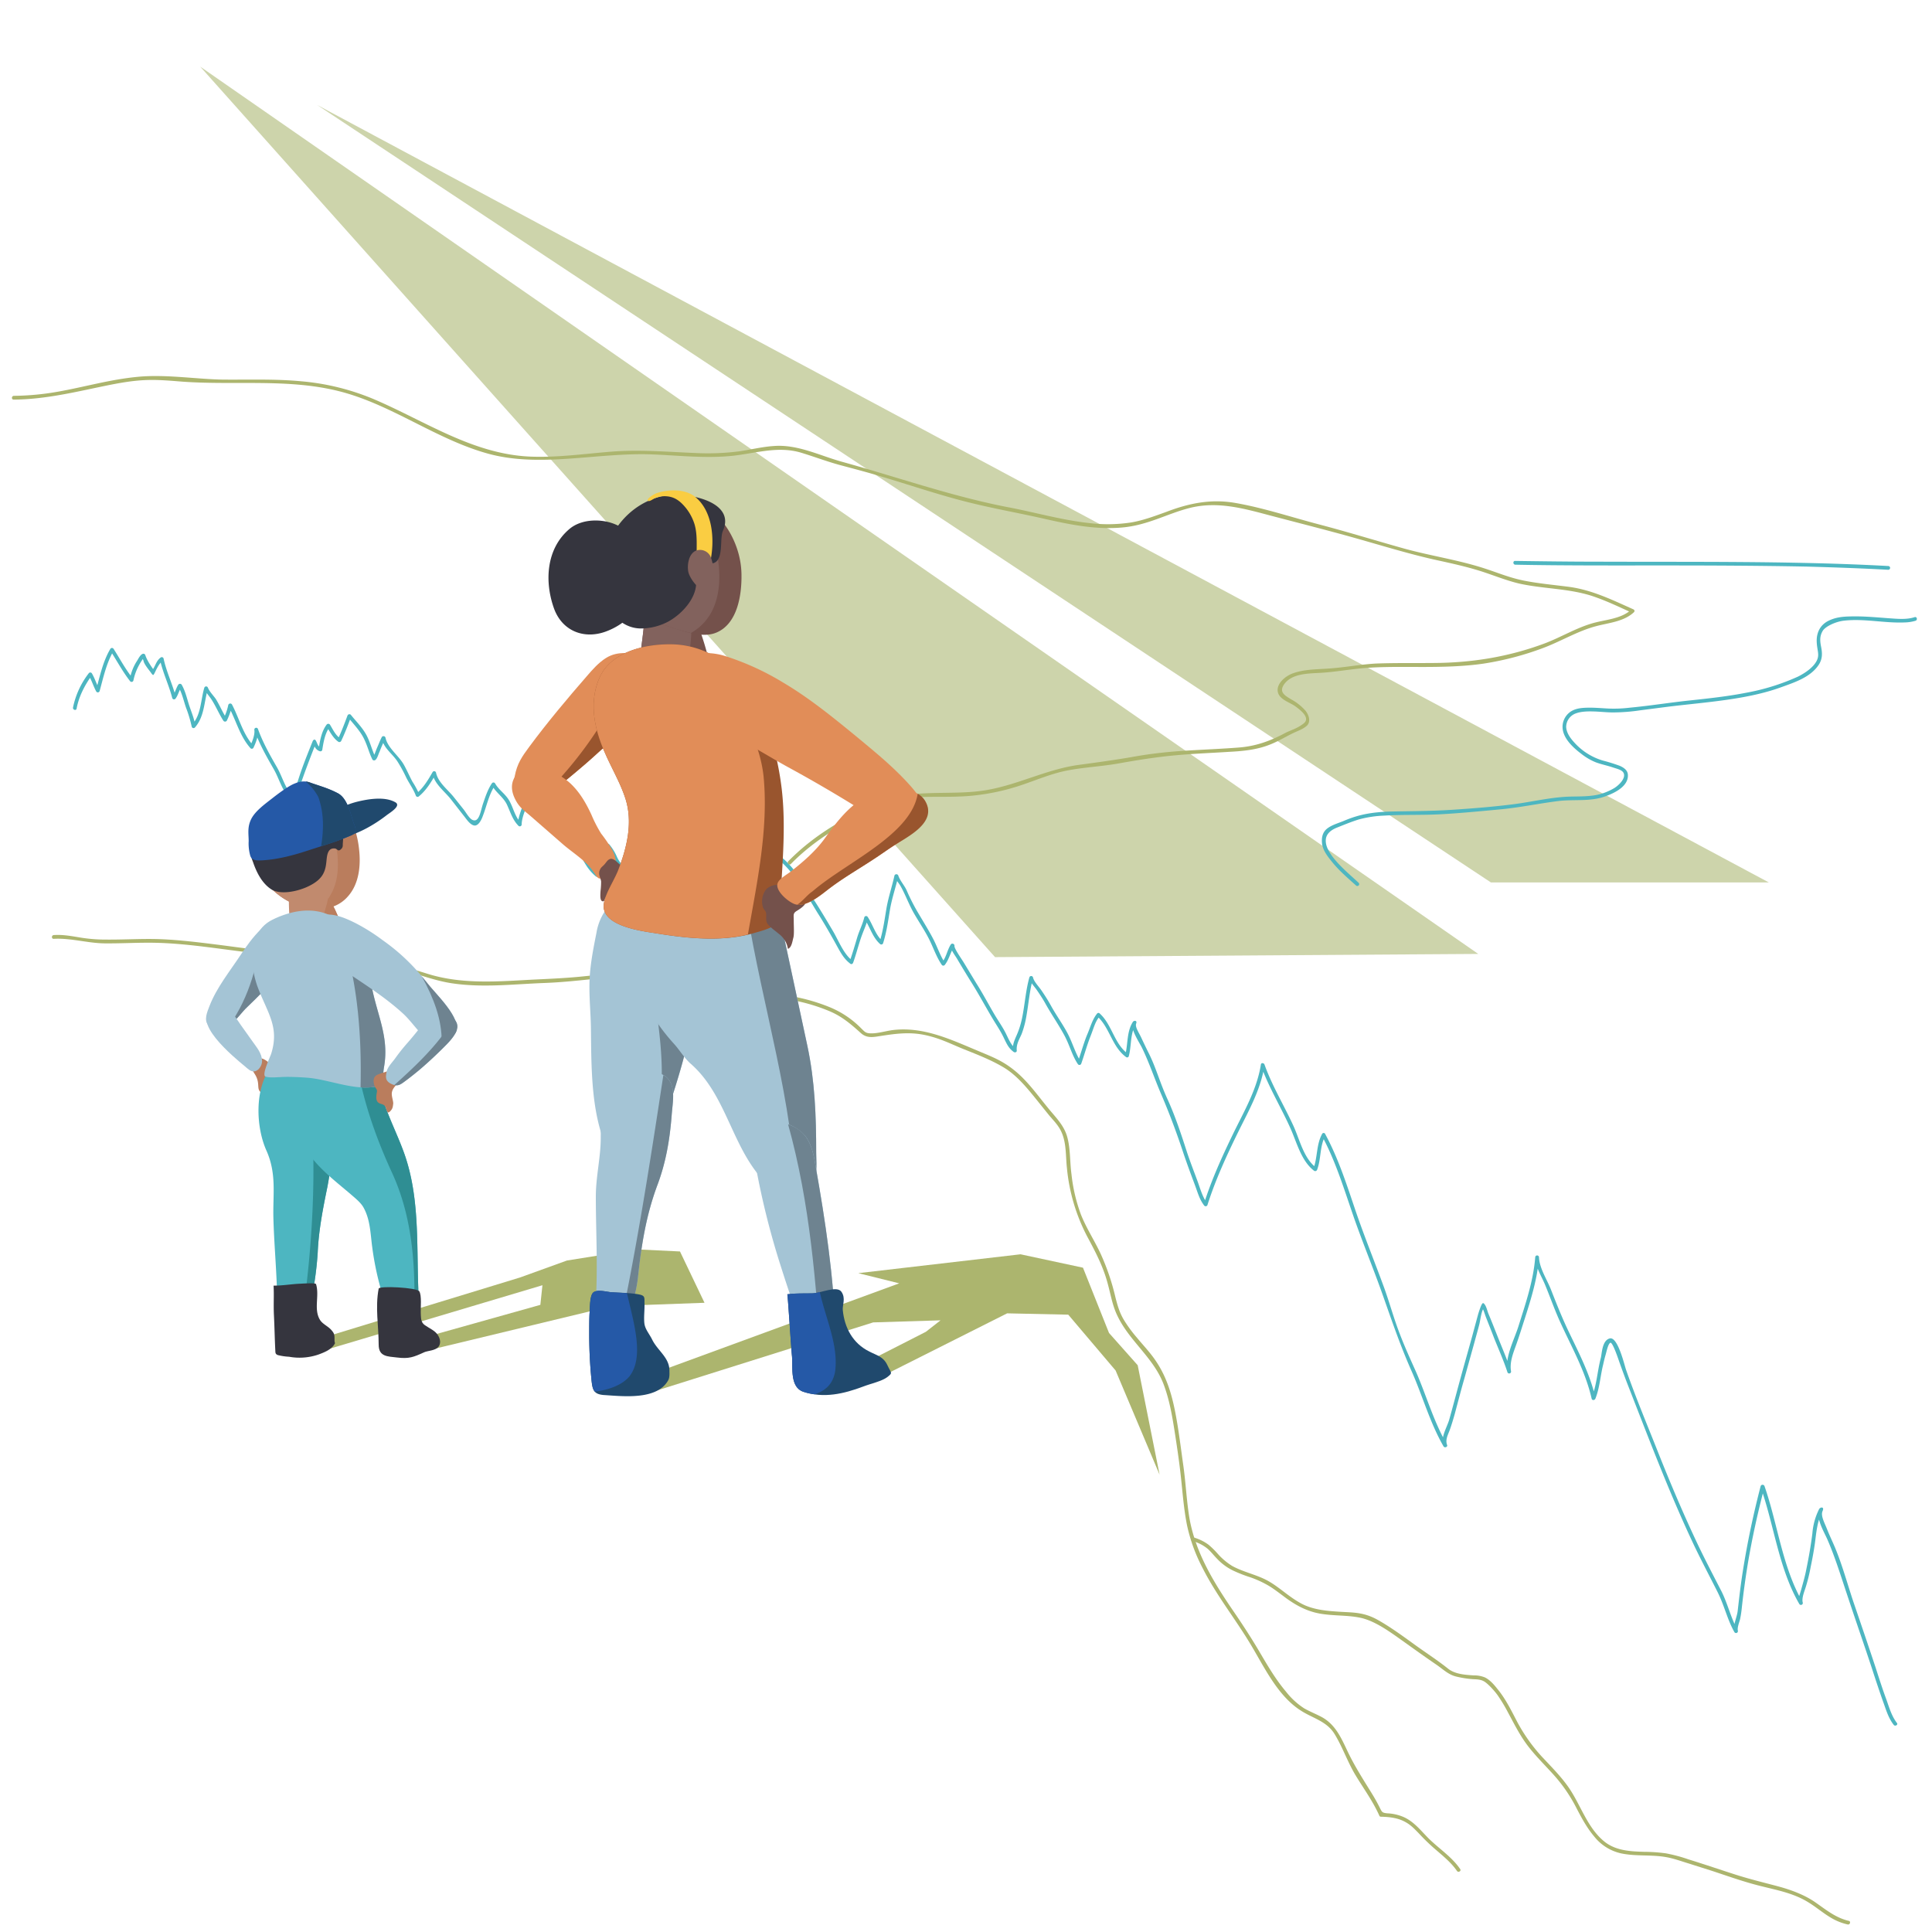 <svg xmlns="http://www.w3.org/2000/svg" width="1024" height="1024" viewBox="0 0 1024 1024">
  <g>
    <g>
      <polygon points="350 726.6 476.6 680.2 454.9 674.8 540.9 664.8 574 671.9 587.8 706.5 603 723.6 614.6 781.6 591.3 726.4 566.2 696.8 533.8 696.1 464.4 731 431.5 736.1 490.7 705.9 498.5 699.8 462.8 700.9 340.5 739.4 350 726.6" fill="#acb56e"/>
      <polygon points="215.7 718.4 324 692.3 373.4 690.5 360.4 663.3 337.4 662.2 300.5 668.1 275.6 677.1 155.8 713.7 162.8 718.4 287.5 681.2 286.4 691.6 209.4 713.2 215.7 718.4" fill="#acb56e"/>
      <polygon points="106.1 35.3 783.5 505.6 527.4 507.3 106.1 35.3" fill="#cdd4ab"/>
      <polygon points="168.2 55.7 790.2 467.7 937.5 467.7 168.2 55.7" fill="#cdd4ab"/>
    </g>
    <g>
      <path d="M28.5,497.6c9-.5,17.9,2.3,26.9,2.4s18.1-.5,27.1-.3c18.1.4,36,3.7,53.9,5.6s34.6,1.8,51.8,4a183.4,183.4,0,0,1,27.5,5.5c8.1,2.3,15.8,5.2,24.1,6.4,16.2,2.4,32.6.4,48.8-.2s33.9-3.3,51-4.7a171.3,171.3,0,0,1,26.8-.3,58.1,58.1,0,0,1,12.5,1.9c4.2,1.3,8.2,3.4,12.2,5.2,7.9,3.6,15.9,5.1,24.4,6.3a94.7,94.7,0,0,1,24.5,6.7c6.3,2.7,11,6.7,16.1,11.3,2.8,2.6,5.6,2.5,9.3,1.9,8.3-1.3,16-2.5,24.4-.8s14.3,4.9,21.3,7.7,14.5,5.7,21.1,9.7,11.9,10.4,16.9,16.6l7,8.7c2.3,2.7,4.9,5.3,6.4,8.6,2.8,5.9,2.3,13.1,3,19.3a98,98,0,0,0,10.6,36c3.8,7.1,7.5,14,10,21.8s3.1,14.5,6.4,21c6.4,13.1,18.9,21.8,24.2,35.7,3,7.9,4.5,16.3,5.8,24.6s2.6,17,3.5,25.5,1.5,16.4,3.1,24.5a89,89,0,0,0,8.1,22.5c7.3,14.6,17.5,27.2,25.8,41.1,7.2,12,14.2,27,26.4,34.8,6.3,4.1,13.7,5.6,17.9,12.4s6.9,14.8,11.1,21.8,9.3,13.9,12.7,21.6a.9.9,0,0,0,.9.5c4,.1,8.2.5,11.9,2.3s5.6,4,8,6.4a106.5,106.5,0,0,0,9.7,9.3c3.8,3.3,7.7,6.5,10.6,10.7.7,1.1,2.5.1,1.7-1-4.6-6.7-11.6-11-17.2-16.7-4.1-4.2-7.8-8.9-13.4-11.1a24.4,24.4,0,0,0-8-1.7c-2.8-.3-2.8-.6-4.1-3.2s-2.5-4.7-3.9-7c-4.8-7.8-9.6-15.2-13.5-23.6-3.2-6.8-6.3-13.4-13.2-17.2-3-1.6-6.3-2.9-9.3-4.6a39.1,39.1,0,0,1-9.7-8.9c-5.5-6.5-9.8-13.9-14.1-21.2s-9-14.5-13.8-21.5c-10.4-15.2-20.1-31-23.3-49.4-1.5-9.1-1.9-18.4-3.2-27.6s-2.3-17.6-3.9-26.3-3.7-16.9-7.8-24.5-8.4-11.6-12.9-17.1a71,71,0,0,1-6.9-9.4c-2.3-3.8-3.4-7.7-4.5-12a122.2,122.2,0,0,0-7.8-23c-3.3-7.1-7.6-13.6-10.5-20.9a87.7,87.7,0,0,1-5-21.4c-.9-6.5-.5-13.6-2.3-19.9s-6.5-10.6-10.4-15.5c-5.4-6.6-10.5-13.8-17.2-19.3s-12.3-7.5-18.9-10.3c-14.9-6.2-29.6-13.4-46.2-11.3-3.5.5-7.1,1.6-10.6,1.7s-3.9-.8-5.7-2.5a50,50,0,0,0-16.9-11.4,97.5,97.5,0,0,0-24.4-6.4,101.9,101.9,0,0,1-13.6-2.5,85.2,85.2,0,0,1-14-5.6c-16.3-7.5-34.8-6.2-52.2-4.6-9.5.9-19,2.1-28.4,3s-18.7,1.2-28,1.7c-17.7,1-35.4,2.1-52.6-3.3-9-2.8-18-5.5-27.3-7.1s-18.1-2.6-27.2-3.3-19.1-1-28.6-1.7-19.3-2.2-28.9-3.4-19.4-2.4-29.1-2.8-19.5.3-29.3.2a82.2,82.2,0,0,1-14.8-1.3c-4.3-.7-8.4-1.4-12.8-1.1-1.3.1-1.3,2.1,0,2Z" fill="#acb56e"/>
      <path d="M632.2,816.8a22.1,22.1,0,0,1,7.9,4.1c1.8,1.6,3.3,3.6,5,5.3a28.8,28.8,0,0,0,8.2,6.1,73.2,73.2,0,0,0,9.4,3.7,54.5,54.5,0,0,1,10.1,4.7c2.9,1.8,5.7,4,8.4,6,5.7,4.2,11.6,7.4,18.7,8.6s14,.7,20.9,2.1,13.9,6.1,20.1,10.5,13.5,9.7,20.4,14.4c3.4,2.3,6.3,5.3,10.5,6.3a53.2,53.2,0,0,0,8.9,1.4c2.1.1,4.2.1,6.1,1.3s5,4.5,6.9,7.1a84.6,84.6,0,0,1,5.5,9.1c3.3,6.1,6.4,12.4,10.7,18s9.5,10.6,14.2,15.9a82,82,0,0,1,11.5,17c2.7,5.2,5.5,10.4,9.3,14.9a25.1,25.1,0,0,0,14.2,9c7.9,1.7,16,.6,23.9,2,4.1.7,8.1,2.2,12.1,3.4l12.3,3.9c7.9,2.6,15.7,5.4,23.7,7.5s15,3.3,22.1,6.4,11.2,7.3,17,10.8a30.1,30.1,0,0,0,9.1,3.7c1.3.3,1.8-1.7.6-1.9-6.9-1.6-12.1-5.9-17.7-9.8s-12.7-6.6-19.8-8.5-15-3.8-22.5-6.2-16.6-5.5-25-8.1a81.6,81.6,0,0,0-12-3.2,89.2,89.2,0,0,0-11.6-.8c-7.1-.2-14.5-.6-20.4-5-9.9-7.6-13.2-20.7-20.4-30.4-4.1-5.6-9.1-10.5-13.8-15.6a90.1,90.1,0,0,1-12.4-17.6c-3.2-6.1-6.2-12.4-10.7-17.8-1.8-2.3-3.9-4.7-6.5-6a14.7,14.7,0,0,0-5.9-1.1c-4.5-.3-9.9-.6-13.6-3.5-5.5-4.4-11.4-8.2-17.1-12.3s-13.2-9.7-20.4-13.7-12.8-3.8-19.4-4.2-14.5-.9-21-4.4-11.1-8.2-17.1-11.7-13.3-4.8-19.5-8.2a34.1,34.1,0,0,1-7.7-6.5,44.3,44.3,0,0,0-4.9-4.8,24.6,24.6,0,0,0-7.8-3.8,1,1,0,1,0-.5,1.9Z" fill="#acb56e"/>
      <path d="M40.6,375.6c1.2-6.5,4.3-12.4,8.1-17.7H47c1.6,2.7,2.5,5.8,4,8.6a1,1,0,0,0,1.8-.2c2-7.3,3.6-14.8,7.4-21.4H58.5C62,350.3,65,356,69,361.1a1,1,0,0,0,1.7-.4,29.7,29.7,0,0,1,4.6-10.8,9.7,9.7,0,0,1,1.1-1.5c-1.6-.4-.4,1.5-.4,1.6.3,2.1,3.1,5.2,4.2,6.8s1.2.8,1.6.2,2.2-5.3,4.5-6.8l-1.5-.6c1.5,7,4.7,13.4,6.5,20.4a1,1,0,0,0,1.8.2c1.4-1.9,1.8-4.3,3.2-6.3H94.5c2,3.5,2.8,7.4,4.1,11.2a67.8,67.8,0,0,1,3,10,1,1,0,0,0,1.7.5c5.1-5.8,4.8-13.5,6.9-20.5h-1.9c.9,2.1,2.7,3.9,3.9,5.8,2.3,3.6,3.9,7.5,6.2,11.1a1.1,1.1,0,0,0,1.8,0,37.2,37.2,0,0,0,2.8-7.9l-1.9.3c4.1,7.4,5.9,15.7,11.7,22.2a1,1,0,0,0,1.5-.2c1.4-2.9,2.9-6.8,2.4-10.1l-1.9.5c2.6,7.4,6.3,13.9,10.2,20.7,3,5.2,4.4,11.3,8.6,15.8a1,1,0,0,0,1.4,0c2.9-3,4.2-7.4,5.6-11.3,2.2-6.2,4.6-12.4,7-18.5l-1.8.2c1,2,1.5,3.8,3.8,4.5a1,1,0,0,0,1.2-.7c.7-4.3,1.4-8.9,4.1-12.4h-1.8c1.9,2.9,3.4,6.1,6.3,8.1a1.1,1.1,0,0,0,1.4-.4c2-4.2,3.7-8.6,5.3-13l-1.6.4c2.9,3.6,6.4,7.2,8.4,11.3s2.7,7.5,4.5,11.1a1.1,1.1,0,0,0,1.4.3c1.2-.7,1.8-3.4,2.4-4.5a58.5,58.5,0,0,1,3-6.8l-1.9-.2c1.2,5.3,5.4,7.8,8.3,12.1a75,75,0,0,1,4.8,8.8c1.6,3.1,3.8,6.1,5,9.4a1,1,0,0,0,1.6.4c3.9-3.2,6.5-7.5,9-11.9l-1.8-.2c1.1,5.5,6.2,9.2,9.6,13.4l7.1,9.1c1.3,1.6,3.1,4.5,5.3,5s3.9-2.7,4.7-5c2.1-5.4,3.2-11.4,6.5-16.3h-1.7c2.2,4,6.2,6.3,8.1,10.5s2.9,7.8,6,11a1,1,0,0,0,1.7-.7c0-4,2.6-9.1,3.7-12.9,1.8-6.4,1.9-13.3,5.1-19.2l-1.6.2c3.9,3.8,6.1,8.4,8.5,13.2s5.8,9.1,6.9,14.5l1-1.2a13.7,13.7,0,0,1-4.9-1.8,1,1,0,0,0-1.2,1.6c4.5,5.4,8.4,12.3,11.8,18.5s5.3,10.7,10,14.6a1.1,1.1,0,0,0,1.4,0c2-2.4,3.1-6,4.1-8.8s2.8-5.7,1.8-8l-1.6,1.3c2.4,2.6,3.4,5.9,5.2,8.9a43.2,43.2,0,0,0,5.4,6.6c.6.8,1.6.1,1.7-.7s.5-4.3,1-6.4,0-2.4,1.3-1.5,4.3,5.2,6.1,7.4a1,1,0,0,0,1.7-.4c.8-4.2,2.7-8,3.1-12.3l-2,.3c.8,2.3,8,22.5,11.6,16.3,1.5-2.7,1.7-6.7,2.3-9.7,1-5.3,1.9-10.6,5-15.1l-1.6.2c2,2.3,3,5.1,4.3,7.8s2.7,4.4,4,6.7c2.7,4.7,4.8,9.6,8.4,13.8a1.1,1.1,0,0,0,1.2.1c5.7-3.8,4.8-11.6,8-17l-1.6.2c3.3,3.6,5.2,8.2,7.4,12.6s4.7,7.8,6.8,12a1,1,0,0,0,1.7,0c1.4-3.2,1.6-6.6,2.9-9.8l-1.7.4c2.5,3,2.2,6.9,5.7,9.1a1.1,1.1,0,0,0,1.4-.4c1.4-2,1.2-6.8,1.6-9.2s.8-5.1,1.3-7.6.4-3.8,1.3-4.9h-1.4c8.3,7.3,13.9,18,19.7,27.4,3.2,5,6.2,10.2,9.1,15.4s4.5,8.7,8.3,11.6c.6.5,1.3,0,1.5-.6,1.5-4.2,2.6-8.5,4-12.7s2.9-7,3.8-10.7l-1.8.2c2.9,4.3,4.2,9.7,8.2,13.3a1,1,0,0,0,1.7-.5c1.8-5.7,2.6-11.6,3.6-17.6s3-11.7,4.4-17.7h-2c.7,1.9,2.2,3.4,3.2,5.1,2.7,4.8,4.5,10,7.3,14.8s5.4,8.6,7.7,13.1,3.9,9.5,6.8,13.8a1,1,0,0,0,1.6.2c2.4-3,3-6.8,5.1-9.9l-1.9-.8c-.5,2.2,2.5,5.8,3.5,7.6,2.6,4.4,5.2,8.7,7.9,13,3.6,5.8,6.9,11.9,10.4,17.8,2.1,3.6,4.5,7,6.3,10.8s2.7,5.6,5.2,7.5c.6.5,1.8.3,1.7-.7-.3-3.4,1.3-5.8,2.6-8.8a50.1,50.1,0,0,0,2.5-9.4c1.2-6.7,1.7-13.5,3.5-20.1h-1.9c.4,2.1,2.5,4.2,3.7,5.9s3.5,5.1,5,7.9c3.1,5.5,6.7,10.7,9.7,16.2s4.1,10.7,7.3,15.5a1,1,0,0,0,1.8-.3c1.7-4.8,3-9.7,4.9-14.5s2.4-7.6,4.9-10.6h-1.4c6.8,6.1,7.8,16.2,15.4,21.7a.9.9,0,0,0,1.4-.6c1.5-5.6.6-11.9,3.8-17l-1.8-.7c-1.3,3.3,3.5,10.4,4.9,13.2,4,8.2,6.8,16.8,10.4,25.1,4.4,10.3,8.2,20.5,11.7,31.1,1.8,5.3,3.7,10.5,5.7,15.8s2.6,8.2,5.2,11.7a1,1,0,0,0,1.8-.3c4.3-13.5,10.3-26.5,16.6-39.3,5.5-11.1,11.7-22.1,13.6-34.6h-1.9c4.2,11.7,10.7,22.2,15.7,33.4,3.4,7.6,5.7,17.3,12.6,22.5a1.1,1.1,0,0,0,1.5-.6c2.2-5.8,1.3-12.4,4.3-17.9h-1.7c7.1,13.2,11.5,27.6,16.4,41.8s10.9,28.6,16,43.1,9.3,26.7,15.1,39.8,9.7,27.3,16.9,39.8c.6,1,2.3.3,1.9-.7-1.1-2.8.5-5.5,1.4-8s1.8-5.5,2.6-8.3c1.7-6.3,3.3-12.6,5.1-18.8l5.4-19.4c.8-3,1.7-6.1,2.5-9.2s1-7.3,2.8-9.5l-1.6-.2c1.1,1.5,1.7,3.9,2.4,5.7,1.4,3.6,2.9,7.3,4.3,11,2.4,6,5.1,12,7.1,18.2a1,1,0,0,0,1.9-.5c-.9-4.9,1.2-9.9,2.8-14.4s3-9.1,4.5-13.7c3.4-10.7,6.7-21.3,7.5-32.4h-2c.1,5.3,3.5,10.2,5.4,15,2.6,6.3,4.8,12.6,7.6,18.8,6.1,13.5,13.6,26.5,16.9,41.1.3,1.1,1.6.9,2,0,2.3-5.8,2.6-12,4.1-18,.4-1.8.8-3.5,1.3-5.2s1.3-5.8,2.5-6.4,4.3,8.8,4.9,10.5c1.5,4.2,3,8.3,4.6,12.4,11.2,28.6,22,57.3,35.2,85.1,3.8,7.9,7.9,15.7,11.9,23.6s5.3,14.9,9.2,21.8a1,1,0,0,0,1.8-.8c-.4-1.8.8-4.5,1.2-6.2a57.7,57.7,0,0,0,.9-6q1.2-11.1,3-22.2c2.3-14,5.4-28,9-41.7h-2c7.2,20.5,9.5,43,20.5,62a1,1,0,0,0,1.8-.8c-.7-2.4,1-6.2,1.7-8.6a90.9,90.9,0,0,0,2.5-10.3c.9-4.3,1.7-8.6,2.3-13s1.1-11.5,4-16.6l-1.8-1.1c-1.9,4.6,2.4,11.8,4.2,15.8,4.3,9.8,7.4,20.1,10.8,30.2,4.2,12.7,8.6,25.3,12.8,38,1.9,5.9,3.9,11.9,6,17.9,1.6,4.3,2.8,8.8,5.7,12.5.7,1,2.5,0,1.7-1-3-3.9-4.2-8.7-5.9-13.3s-3.6-10.5-5.3-15.8c-3.9-11.8-7.9-23.5-11.9-35.2-3.2-9.6-5.9-19.6-9.8-28.9-1.4-3.3-2.9-6.4-4.2-9.7s-3.4-7-2.3-9.4-1.1-2.2-1.8-1.1a34.6,34.6,0,0,0-3.6,12.9c-.8,6.4-1.9,12.7-3.2,19-.7,3.7-1.7,7.1-2.7,10.7s-1.9,5.2-1.1,7.6l1.8-.8c-10.8-18.8-13.1-41.2-20.2-61.6a1.1,1.1,0,0,0-2,0c-3.9,15-7.1,30.1-9.5,45.4-1.1,6.9-1.9,13.9-2.7,20.9-.4,3.4-2.6,7.6-1.8,11l1.8-.8c-3.7-6.7-5.3-14.3-8.8-21.1s-8.1-15.6-11.9-23.5c-7.7-16.2-14.7-32.7-21.3-49.3-5.8-14.7-12-29.4-17.2-44.3-.9-2.7-4.4-17.6-8.6-16.5s-4.1,8.2-4.8,10.6c-1.8,6.9-2.1,14.2-4.8,20.8h2c-3-13.1-9.4-24.9-15.1-37-3.1-6.7-5.8-13.5-8.5-20.4-2.1-5.3-6.1-11.3-6.3-17a1,1,0,0,0-2,0c-1,12.7-5.2,24.8-9,36.9-2.4,7.4-7.2,16.2-5.7,24.1l1.9-.5c-2.1-6.5-4.9-12.8-7.4-19.2-1.5-3.8-3-7.6-4.6-11.4-.6-1.5-1-3.5-1.9-4.8s-1.2-.8-1.6-.2-1.5,3.6-2.1,5.8-2,7.4-3,11.1c-2.1,7.6-4.3,15.3-6.4,23s-3.8,14.2-5.8,21.3c-1.2,4.1-4.7,9.5-3.1,13.9l1.9-.8c-7.1-12.2-10.9-26.1-16.6-39-3.2-7.1-6.4-14.2-9.1-21.5s-4.8-14.8-7.4-22.1c-5.1-14-10.8-27.9-15.6-42.1s-9-27.2-15.8-39.8a.9.9,0,0,0-1.7,0c-3.1,5.7-2.3,12.4-4.6,18.4l1.5-.6c-6.8-5.1-8.8-15.3-12.3-22.7-5-10.8-11.1-20.8-15.1-32-.3-.8-1.7-1.1-1.9,0-2.1,13.4-9.1,25.1-14.9,37.1s-11.3,24.1-15.3,36.8l1.8-.2c-2.6-3.5-3.7-7.8-5.2-11.9s-3.8-10-5.5-15.1c-3.1-9.6-6.2-19.1-10.4-28.3s-6-16.5-9.9-24.3c-1.4-2.8-2.7-5.5-4-8.3s-3.4-5.7-2.7-7.5-1.3-1.7-1.8-.8c-3.3,5.3-2.5,11.7-4,17.5l1.5-.6c-7.4-5.3-8.4-15.4-15-21.4a.9.9,0,0,0-1.4,0c-2.6,3.2-3.6,7.3-5.2,11s-3.4,10-5.1,15l1.8-.2c-3-4.6-4.4-9.9-6.9-14.8s-6.3-10.1-9.2-15.4c-1.5-2.7-3.1-5.2-4.8-7.7s-4.1-4.8-4.6-7.1a1,1,0,0,0-1.9,0c-2,7.1-2.4,14.5-3.9,21.7a45.1,45.1,0,0,1-3.3,10c-1,2.4-1.8,4.4-1.5,7.1l1.7-.7c-2.9-2.2-4.1-5.7-5.7-8.8s-3.7-6.1-5.5-9.1c-3.4-5.7-6.4-11.5-9.9-17l-6.6-10.9c-1-1.7-5.3-7.7-5-9a1.1,1.1,0,0,0-1.9-.8c-2,3.1-2.4,6.8-4.7,9.6l1.5.2c-2.5-3.8-3.9-8.2-6-12.3s-5-8.8-7.6-13.2a106.4,106.4,0,0,1-6.7-13c-1.2-2.6-3.6-5.2-4.4-7.8a1.1,1.1,0,0,0-2,0c-1.3,5.9-3.3,11.7-4.3,17.7s-1.8,11.9-3.6,17.6l1.6-.4c-3.8-3.4-5.1-8.7-7.9-12.9a1,1,0,0,0-1.8.2c-.9,3.7-2.7,7.1-3.8,10.8s-2.5,8.5-4,12.7l1.4-.6c-4.6-3.5-7.3-10.7-10.2-15.6s-6.1-10.3-9.3-15.3c-5.2-8-9.9-16.9-17.2-23.2a1,1,0,0,0-1.4,0c-2,2.5-2.1,7.4-2.6,10.4s-.8,4.9-1.2,7.4-.2,3.5-.7,4.3l1.3-.4c-3-1.8-3.1-6.1-5.3-8.7a1,1,0,0,0-1.6.5c-1.2,3-1.4,6.3-2.7,9.3h1.7c-2.3-4.6-5.2-8.7-7.4-13.3s-4-8.3-7.1-11.7a1.1,1.1,0,0,0-1.6.2,37.3,37.3,0,0,0-3,8.7c-.3,1.3-1.4,6.2-2.8,6.5s-4.1-4.2-4.7-5.4c-2.2-3.9-4.5-7.7-6.6-11.6s-3-7.1-5.6-10a.9.9,0,0,0-1.5.2c-3.7,5.4-4.5,12-5.7,18.3-.2.8-1,6.9-2,7.1s-3.7-6.7-4.2-7.6a59.7,59.7,0,0,1-3.3-8.9,1,1,0,0,0-2,.3c-.4,4.1-2.3,7.8-3,11.8l1.7-.5-6.2-7.4c-1-1.3-1.1-1.6-2.7-1.6a1,1,0,0,0-.9.7,45.1,45.1,0,0,0-2.1,10.2l1.7-.7c-2.4-2.8-4.8-5.4-6.4-8.7a27.1,27.1,0,0,0-4.2-6.9c-.8-.8-2,.3-1.6,1.3s-1.6,5.6-2.1,6.8-1.7,5.5-3.4,7.4h1.4c-5.3-4.3-7.6-10.8-11-16.5s-6.7-11.6-10.8-16.5l-1.2,1.6a15.3,15.3,0,0,0,5.9,2,1.1,1.1,0,0,0,1-1.3c-1.2-5.6-4.7-10-7.2-15s-4.7-9.7-8.8-13.7a1,1,0,0,0-1.5.2c-3.3,6.2-3.5,13.2-5.4,19.8-1.1,4-3.7,9.1-3.7,13.4l1.7-.8c-3.3-3.3-4-7.8-6.2-11.7s-5.6-5.7-7.6-9.3a1,1,0,0,0-1.7,0c-2.2,3.3-3.4,7-4.7,10.8s-2,10.6-5.9,8.4c-1.6-1-3.2-3.9-4.3-5.3l-5.1-6.4c-3.2-4.1-8.5-7.9-9.6-13.2a1,1,0,0,0-1.8-.3c-2.4,4.2-4.9,8.4-8.7,11.5l1.7.5a45.8,45.8,0,0,0-3.7-6.9c-1.6-3-2.9-6-4.5-8.9-2.8-5-8.7-9-9.8-14.5a1.1,1.1,0,0,0-1.9-.3c-.9,1.7-1.6,3.6-2.4,5.4s-1.8,4.9-2.2,5.2l1.3.3c-2-3.9-2.9-8.4-5.1-12.3s-5.4-7-8.1-10.4a1.1,1.1,0,0,0-1.7.4c-1.6,4.3-3.2,8.5-5.1,12.6l1.3-.4c-2.6-1.7-3.9-4.7-5.5-7.3a1.1,1.1,0,0,0-1.8,0c-2.7,3.6-3.5,8.4-4.2,12.8l1.2-.7c-1.6-.4-1.9-2.2-2.6-3.5s-1.5-.5-1.8.2c-2.2,5.5-4.4,10.9-6.3,16.4s-2.6,9.3-5.8,12.6H155c-4-4.4-5.4-10.4-8.3-15.4-3.8-6.6-7.4-13-10-20.2a1,1,0,0,0-1.9.5c.4,2.6-1.1,6.3-2.2,8.5l1.6-.2c-5.6-6.2-7.4-14.5-11.3-21.8a1.1,1.1,0,0,0-1.9.3,28.4,28.4,0,0,1-2.6,7.4h1.8c-2.2-3.4-3.7-7.1-5.8-10.5-1.3-1.9-3.3-3.8-4.2-6a1,1,0,0,0-1.9,0c-2,6.6-1.6,14.2-6.5,19.6l1.7.5c-.6-4.1-2.3-7.7-3.5-11.6s-1.9-6.9-3.7-10.1a1.1,1.1,0,0,0-1.8,0c-1.3,2-1.7,4.4-3.1,6.3l1.8.2c-1.8-6.9-5-13.3-6.5-20.4a1,1,0,0,0-1.4-.6c-2.7,1.9-2.9,4.9-4.9,7.2l1.6.2c-2-2.8-3.9-5.4-5-8.6a1,1,0,0,0-.9-.7c-1.4-.1-2.7,2.5-3.3,3.5a26.1,26.1,0,0,0-4,10.1l1.7-.4c-4-4.9-6.9-10.5-10.3-15.8a1,1,0,0,0-1.7,0c-4,6.7-5.5,14.4-7.6,21.8l1.8-.2c-1.5-2.8-2.4-5.9-4-8.6a1,1,0,0,0-1.7,0A44,44,0,0,0,38.7,375c-.2,1.3,1.7,1.8,1.9.6Z" fill="#4db6c1"/>
      <path d="M7.3,211.8c14.5-.1,28.6-3.1,42.7-6.1,7.7-1.6,15.4-3.3,23.3-4s14.9-.1,22.3.5c28.1,2.2,57.2-1.8,84.7,5.3s50.8,25.3,78.2,32.9,57-.4,85.8.4c14.6.5,29.2,2.3,43.8.8,12.4-1.3,24.3-5.4,36.7-1.6,6.9,2.1,13.7,4.7,20.8,6.6s14.4,3.8,21.6,6c14.5,4.3,28.9,9.2,43.6,13s28.3,6.1,42.4,9.3,27.5,5.9,41.4,4.7,23.8-7.3,36.1-10.4c14.9-3.7,28.8.4,43.2,4.2s29.9,7.7,44.8,11.9,29,8.6,43.8,11.8c7.3,1.6,14.5,3.2,21.6,5.4s13.9,5.1,21.1,6.8c13.5,3,27.7,2.5,40.7,7.3,6.5,2.3,12.7,5.3,18.9,8.1l-.2-1.6c-5.5,5.2-14.5,5.3-21.4,7.5-8.5,2.6-16.4,7.4-24.7,10.5-19.1,7.1-38.5,10.2-58.8,10.3-10.2.1-20.4-.1-30.6.3-8.6.5-17.1,2.2-25.8,2.7-5.9.4-12.2.4-17.8,2.4-3.7,1.2-8.8,5.1-8.3,9.5s6.4,5.9,9.4,8.1,8.1,6.2,4.3,9.1-6.7,3.4-9.9,5.1c-7.9,4.2-15.4,6.9-24.4,7.6s-19.1,1.1-28.6,1.7-18.3,1.6-27.3,3.2-19.2,3-28.9,4.3c-17,2.3-32.3,10.6-49.2,13.4-19.1,3.2-39.1-1.3-57.3,6.7s-34.3,17.5-47.5,31c-.9.9.5,2.4,1.4,1.4,12.3-12.6,28.2-22,44.1-29.3a65.9,65.9,0,0,1,26.5-6.2c8.9-.2,17.8.2,26.7-.8a116.1,116.1,0,0,0,23.4-5c8.7-2.8,17.1-6.6,26.2-8.3s18.1-2.1,27-3.7,20-3.4,30.2-4.3,18.7-1.2,28-1.8c7.7-.4,15.2-1.1,22.4-4.1,3.7-1.5,7.2-3.6,10.8-5.4s5.8-2.3,8.1-4.3,1.3-6.1-1.3-8.7a27.6,27.6,0,0,0-6.9-5.3c-3.3-2-6.7-3.8-3.8-8,4.2-5.9,13.1-5.7,19.6-6.1,8.1-.5,15.9-2,24-2.6,9.9-.7,19.8-.5,29.7-.5s21.8-.2,32.6-1.8a158.6,158.6,0,0,0,31.8-8.4c9.2-3.5,18.1-8.9,27.6-11.4,6.7-1.8,14.8-2.4,20.1-7.4a.9.9,0,0,0-.2-1.5c-11.2-5-22.1-10.4-34.5-12-7.8-1-15.6-1.7-23.3-3.2s-14-4.2-21.1-6.5c-14.1-4.6-28.9-6.7-43.2-10.7s-29.5-8.7-44.4-12.6-29.5-8.8-44.4-11.4c-12.9-2.3-24.7.1-36.7,4.7-6.1,2.2-12.2,4.5-18.6,5.6a81.4,81.4,0,0,1-22.6.3c-14.5-1.6-28.6-5.7-42.9-8.4-29.9-5.8-58.7-16-88-24.1-11.8-3.3-23.5-9.3-36-8.3-6.1.4-12.1,1.9-18.2,2.8a130.6,130.6,0,0,1-23.4.9c-14.9-.6-29.6-1.9-44.6-.7s-28.7,3.2-43.1,2.6c-30.4-1.4-55.4-18.8-82.6-30.4a127.3,127.3,0,0,0-38.4-9.5c-13.6-1.3-27.3-.8-41-.9s-30.5-2.9-45.5-1.5-28.4,5.4-42.6,7.9a140.5,140.5,0,0,1-23.4,2.2c-1.3.1-1.3,2.1,0,2Z" fill="#acb56e"/>
      <path d="M1000.8,300c-25.6-1.4-51.3-1.9-77-2.1s-51.5-.1-77.3-.2c-14.4,0-28.9-.2-43.4-.4-1.3-.1-1.3,1.9,0,2,25.7.5,51.4.4,77.1.4s51.5.1,77.3.6c14.4.4,28.9.9,43.3,1.7a1,1,0,0,0,0-2Z" fill="#4db6c1"/>
      <path d="M720.2,468c-4.9-4.6-10.2-8.9-14.2-14.3-1.8-2.6-3.5-5.4-3.3-8.6s2.8-5.2,5.8-6.4,7.8-3.2,11.8-4.4a59.4,59.4,0,0,1,13.2-2c9.8-.6,19.7-.2,29.5-.7s21.3-1.6,32-2.6,20.4-3.1,30.7-4.4c8.5-1.1,17.4.5,25.6-2.7,4.7-1.7,12-5.3,11.5-11.4-.2-2.4-2.3-3.7-4.3-4.6a93.7,93.7,0,0,0-9-2.8,32.9,32.9,0,0,1-15.3-9.8c-2-2.2-4-5-4.1-8.1a7.7,7.7,0,0,1,4.9-7c3.1-1.2,6.7-1.2,10-1.1s6.6.5,9.8.5a98.7,98.7,0,0,0,14.4-1.1l15.5-2c10-1.2,20-2.1,29.9-3.5s19.9-3.3,29.3-6.7c7.2-2.6,15.7-5.3,20.1-12,2-3.1,1.9-6.1,1.2-9.6s-.6-5.7.8-8.2,7-5,11.1-5.5c10.9-1.3,21.7,1.4,32.6.9a21.1,21.1,0,0,0,5.6-.9c1.2-.4.7-2.3-.5-1.9-4.2,1.4-9.1.9-13.5.6s-11.6-1-17.4-1-10.2.1-14.7,2.3-6.5,6.4-6.3,11.2,1.7,6.8-.1,10.2-6,6.3-9.8,8.2a116.9,116.9,0,0,1-27.1,8.5c-10.1,2-20.4,3.1-30.7,4.2s-20.9,2.8-31.5,3.8a69.6,69.6,0,0,1-12.1.4c-3.5-.2-7-.5-10.5-.4s-6.3.5-8.8,2.2a9.8,9.8,0,0,0-4.1,7.3c-.4,6.3,5.5,11.6,10,15a31.4,31.4,0,0,0,7.5,4.4c2.9,1.1,6,1.7,9,2.7s5.9,1.5,6.1,4-2.8,5.5-5.2,7a31.5,31.5,0,0,1-7.8,3.3c-4.9,1.2-10,1.1-15,1.2-10.4.2-20.6,2.8-30.9,4.1s-21.4,2.2-32.1,2.9-20.7.7-31.1.9-17.7,1.3-26,4.8c-3,1.3-6.6,2.2-9.2,4.2s-3.1,4.9-2.8,7.9,2.2,5.9,4.1,8.3a63.5,63.5,0,0,0,7.4,8.1c2.2,2.1,4.4,4,6.6,6a1,1,0,0,0,1.4-1.4Z" fill="#4db6c1"/>
    </g>
    <g>
      <path d="M137.7,560.8a4,4,0,0,0-4.3,3.4c-.4,2,.9,3.9,1.9,5.5a10.8,10.8,0,0,1,1.5,4.7c.2,1.7-.1,3.3,1.4,4.5s3.2.8,3.7-1.4.4-6.1,2.2-9-2.3-6.4-5-7.4Z" fill="#ba7d5d"/>
      <path d="M143.4,565.9c-8.6,11.6-7.7,31.6-2.2,43.9s3.4,23.2,3.7,35.5,1.5,25.6,1.9,38.5c.1,4.1-.6,6.2,3.3,7.5s10.2,1.9,13.4-1.5c1.6-1.7,2.3-4.4,2.6-6.7a178.3,178.3,0,0,0,2.3-19.3c.5-11.7,2.8-23.4,5.1-34.6,1.3-6.7,2-13.5,3.7-20.1,2.1-8.6,4.9-16.6,7.6-25.1s3.9-17-4.3-22.5-17.4-3.3-25.2-1.1C152.3,561.3,147.5,563.8,143.4,565.9Z" fill="#4db6c1"/>
      <path d="M164.2,578.6c3.6,37.7,1.9,74.9-3,112.8a7.3,7.3,0,0,0,2.3-1.6c1.6-1.7,2.3-4.4,2.6-6.7a178.3,178.3,0,0,0,2.3-19.3c.5-11.7,2.8-23.4,5.1-34.6,1.3-6.7,2-13.5,3.7-20.1,2.1-8.6,4.9-16.6,7.6-25.1,1.9-5.9,3-11.9.7-16.9A65.7,65.7,0,0,0,164.2,578.6Z" fill="#2f8e93"/>
      <g>
        <path d="M136.7,436.6c-8.9,15.6,2.6,34.6,17.2,41.6,9.9,4.8,22.9,5.8,30.6-3.2,5.9-6.7,6.8-16.5,5.8-25a51.4,51.4,0,0,0-3.5-14,19.8,19.8,0,0,0-6.5-8.8c-3.7-2.6-8.3-3.4-12.7-3.8s-9-.9-13.6.4a28.4,28.4,0,0,0-17.2,12.7A.1.1,0,0,1,136.7,436.6Z" fill="#ba7d5d"/>
        <path d="M174.7,435.4a77.7,77.7,0,0,0-3.7-11.6l-3.4-.4c-4.7-.5-9-.9-13.6.4a28.4,28.4,0,0,0-17.2,12.7.1.1,0,0,1-.1.1c-8.9,15.6,2.6,34.6,17.2,41.6a34.4,34.4,0,0,0,16.3,3.6,52.8,52.8,0,0,0,5.5-8.4C181.7,462.4,178.7,446.4,174.7,435.4Z" fill="#c18a6e"/>
        <path d="M156.9,498.4c-3-2-2.8-6.1-3.2-9.4s-.6-8.5-.6-12.7.1-7.5,2.8-9.2,7.1-.4,9.9.8,7.8,6.8,10,10.8a67.5,67.5,0,0,1,4.3,9.5c.8,2.2,2.8,6.2,1.2,8.5s-7.9,4.2-11.9,4.5a23.4,23.4,0,0,1-9.8-1.5A11.3,11.3,0,0,1,156.9,498.4Z" fill="#c18a6e"/>
        <path d="M180.1,488.2a67.5,67.5,0,0,0-4.3-9.5,33.1,33.1,0,0,0-1.8-2.9,89.5,89.5,0,0,1-9.7,25.1,21.9,21.9,0,0,0,5.1.3c4-.3,9.3-.9,11.9-4.5S180.9,490.4,180.1,488.2Z" fill="#ba7d5d"/>
        <path d="M132.6,449.6a20.3,20.3,0,0,0,1.5,7.3c1.8,5.3,4.7,11.2,9.6,14.4s14.5,1.2,20.5-1.9,8.1-6.5,8.7-11.9c.4-2.8.2-8.2,4.5-7.8,1.4.1,1.6,1.8,3.1.6s1.1-2.2,1.2-3.3a55.4,55.4,0,0,0-.2-11.5c-.2-1.2-.1-2.9-.8-4s-6.2-1.8-8.6-1.7c-5.2.3-10,1.8-15.1,3.2a51.6,51.6,0,0,0-8.5,2.5,71,71,0,0,0-9.9,6.1,16.7,16.7,0,0,0-5,4.5A7.9,7.9,0,0,0,132.6,449.6Z" fill="#35353e"/>
        <path d="M176.7,445.3c2.6.1,6.2-1.6,8.7-2.4a67.4,67.4,0,0,0,8.7-3.8,76.7,76.7,0,0,0,10.8-7c1.5-1.2,8.1-5,4.6-6.9-5.6-3.2-14.5-1.7-20.5-.2a43.3,43.3,0,0,0-16.9,8.7c-2.7,2.3-10.8,6.7-5.2,10.7C169.8,446.4,172.8,445.1,176.7,445.3Z" fill="#20496d"/>
        <path d="M133.4,454.9c1.3,1.3,3.5,1.2,5.6,1.1,8.4-.5,16.6-2.7,24.5-5.3s15.6-4.8,22.8-8c3.2-1.5,2.2-3.7,1.2-6.3-1.7-5-3.3-13.3-8.5-16s-9.5-3.8-14.3-5.5c-3.2-1.2-5.7-.8-8.8.5s-8,4.9-11.7,7.8-9,6.7-11.1,11-1.3,7.8-1.3,11.6a24.3,24.3,0,0,0,.8,7.6A3.6,3.6,0,0,0,133.4,454.9Z" fill="#2559a7"/>
        <path d="M187.5,436.4c-1.7-5-3.3-13.3-8.5-16s-9.5-3.8-14.3-5.5a9,9,0,0,0-2.7-.7,27.8,27.8,0,0,1,6.7,8.2c3.1,8.7,2.9,17.4,1.5,26.1a139.6,139.6,0,0,0,16.1-5.8C189.5,441.2,188.5,439,187.5,436.4Z" fill="#20496d"/>
      </g>
      <path d="M194.9,564.2a23.9,23.9,0,0,0-4.8-2.4c-8.7-3.1-20.8-3.1-28.3,2.8-10,7.8-7.4,26.4-3.6,36.7,5.2,14,16.7,22.3,27.6,31.6,2.3,2,5.2,4.3,6.7,6.8,3.8,6.6,3.8,14.1,4.8,21.4a154.7,154.7,0,0,0,5.7,26c1.5,5.4,4,7.9,9.6,7.9,7.1,0,9.4-5.7,9.1-12.1-.9-24.6.8-50.1-8.2-73.6-3-8-6.8-15.7-9.6-23.8S202.3,569.3,194.9,564.2Z" fill="#4db6c1"/>
      <path d="M221.7,682.9c-.9-24.6.8-50.1-8.2-73.6-3-8-6.8-15.7-9.6-23.8s-1.6-16.2-9-21.3a23.9,23.9,0,0,0-4.8-2.4l-1.3-.4c3.1,20.4,9.8,40.2,18.9,60,10.1,21.8,12.4,45.8,11.9,70.5C221.2,689.6,221.8,686.4,221.7,682.9Z" fill="#2f8e93"/>
      <path d="M153.8,486.2c-10.6-2.8-21.3,12.4-25.9,19.4-6,9.1-13.1,17.8-16.9,27.7-1.1,2.9-3.1,7.3-.6,10s7.7,1.7,10.1.6c3.9-1.7,7.5-7.4,10.7-10.3,5.6-5.3,11-11.1,16.5-16.6s10.5-11,11.3-19.2C159.5,493.3,159.9,487.2,153.8,486.2Z" fill="#a4c4d5"/>
      <path d="M153.8,486.2c-5.1-1.4-10.3,1.5-14.7,5.6-2.2,18.5-6.8,36.5-17.5,51.6,3.5-2.3,6.7-7.2,9.6-9.8,5.6-5.3,11-11.1,16.5-16.6s10.5-11,11.3-19.2C159.5,493.3,159.9,487.2,153.8,486.2Z" fill="#6e8390"/>
      <path d="M132,549.4c-3-4.1-5.9-8.3-8.7-12.5s-5.5-4.3-9.6-2.5c-14.1,6.1,10.7,26.3,15.9,30.6,1.6,1.3,3.3,3.3,5.5,2.8s3.8-3.3,3.8-5.3c0-4.4-3.1-7.6-5.4-11Z" fill="#a4c4d5"/>
      <path d="M177.3,486.4c-5.9-3.5-12.7-4.6-20.4-3.2a47.9,47.9,0,0,0-13.3,4.7c-12.4,6.8-11.1,24.5-6.9,35.6,5.2,13.6,11.4,20.8,7.1,34.8-.4,1.5-5.3,11.5-3.1,12.3s6.5.3,9.8.2,8.2.1,12.3.4c12.8,1,27.6,8.3,40.2,3.7a45.2,45.2,0,0,1,.6-9.7c2.6-15.4-3.4-26.5-6.5-41.8C194.4,510.4,189.5,493.6,177.3,486.4Z" fill="#a4c4d5"/>
      <path d="M197.1,523.4c-2.6-12.5-7.3-28.7-18.7-36.3,10.8,28,13.4,59.3,12.7,89.2a28.1,28.1,0,0,0,11.9-1.4,45.2,45.2,0,0,1,.6-9.7C206.2,549.8,200.2,538.7,197.1,523.4Z" fill="#6e8390"/>
      <path d="M206.4,567.4c-2,.8-4.2,1.3-6.3,2.2s-2.3,3-1.9,4.8a5.7,5.7,0,0,0,1.1,2.5c.8,1.3.5,1.4.3,2.9s-.4,3.3.7,4.4,2.7.8,3.7,2,.9,4.6,2.6,3,1.6-2.8,1.8-4.1-1-4.1-.7-6c.7-4.7,7.5-6.1,5.3-12-.9-2.2-3.7-.9-5.2-.2Z" fill="#ba7d5d"/>
      <path d="M172.3,484.9c5.3-.9,12.2,2.4,16.2,4.4a101.1,101.1,0,0,1,14.3,9,107.1,107.1,0,0,1,23.3,22.3c4.5,6,18.9,19.1,15.5,26.5-1.4,3-9.7,7.4-12.7,5.6-6-3.6-10.2-10.9-15.4-15.6-12.7-11.6-27.7-19.7-41.3-30a19.1,19.1,0,0,1-4.8-4.6c-2.8-4-3-10.4-.9-14.8C167.9,485,169.9,485.3,172.3,484.9Z" fill="#a4c4d5"/>
      <path d="M240.2,539.7c4.9,4-.3,10.7-3.6,14s-9.2,9-14,13.1c-2.5,2.1-5.1,4.1-7.7,6.1s-4.2,3.2-7.5,1.6-3-3.7-2.5-6.4,3.4-5.4,4.8-7.5a100.2,100.2,0,0,1,6.5-8.1C230.1,536.5,229.6,531.3,240.2,539.7Z" fill="#a4c4d5"/>
      <path d="M226.1,520.6l-2.5-3c6.2,11.2,10.7,22.9,10.5,34.8,3.2-1.1,6.6-3.5,7.5-5.3C245,539.7,230.6,526.6,226.1,520.6Z" fill="#6e8390"/>
      <path d="M240.2,539.8a18.8,18.8,0,0,1-2.5,4.6c-8,11.7-18.2,21.3-28.7,30.7,2.3.6,3.7-.6,5.9-2.2s5.2-4,7.7-6.1c4.8-4.1,9.5-8.5,14-13.1S245.1,543.8,240.2,539.8Z" fill="#6e8390"/>
      <path d="M200.7,683c.3-1.6,20.1-.6,21.5,1.4s.7,9,.8,11.3,0,3.9,1,5.5,4.8,3,6.9,5,3.2,5.3,1.6,7.5-5.9,2.2-7.6,3c-5.7,2.6-8.1,3.6-14.5,2.8-4.8-.6-9.7-.3-9.7-6.8C200.7,702.7,198.8,693,200.7,683Z" fill="#35353e"/>
      <path d="M145.5,681.4c4.5,0,8.9-.8,13.4-1,.8,0,8.3-.6,8.6.2,1.9,6.1-1.3,13.2,2,18.8,1.3,2.3,4.2,3.4,6,5.4s1.8,2.7,1.8,5.2.6,1.4,0,2.4c-1.7,3-5.7,4.5-8.7,5.6a31,31,0,0,1-15.4,1.1,30,30,0,0,1-6-.9c-1.4-.6-1.2-1.3-1.3-2.8-.3-6-.4-12.1-.7-18.1s.1-10.6-.2-15.9Z" fill="#35353e"/>
    </g>
    <g>
      <path d="M342,347.3c-7.4-.9-14.2-2.7-20.9,1.5-3.9,2.5-7,6-10,9.5C300.9,370,290,383,280.6,395.7c-3.9,5.3-6.5,8.9-7.8,15.8-.8,4.1-1.6,11.6,2.7,13.6s10.7-.3,13.4-2.5c9.4-7.7,18.9-15.2,27.9-23.5s23.6-17.6,27.8-28.8C346.6,364.9,349.4,346.8,342,347.3Z" fill="#e18d58"/>
      <path d="M342,347.3l-5.5-.7c-10.4,29.6-28.6,56.3-51.5,78a11,11,0,0,0,3.9-2c9.4-7.7,18.9-15.2,27.9-23.5s23.6-17.6,27.8-28.8C346.6,364.9,349.4,346.8,342,347.3Z" fill="#99552e"/>
      <path d="M275.6,409.1c-4,2.7-5.5,7.7-3.1,13.3s5.4,7.2,8.8,10.2l17.2,15c5.1,4.4,12.3,8.8,16,14.4,2.6,3.8,2.7,4.8,6.8,2.2,5.7-3.6,6.3-8,3.1-13.9a79.7,79.7,0,0,0-5.8-8.5,71.2,71.2,0,0,1-5.1-9.9c-2.8-6.1-6.2-12-11.1-16.6s-13-8.7-20.6-8.2A13.4,13.4,0,0,0,275.6,409.1Z" fill="#e18d58"/>
      <path d="M327.7,476.4c-2.9-.3-6.7,5.8-8.1,8.2a29.1,29.1,0,0,0-3.5,10c-1.9,9.5-3.7,18.7-3.7,28.4,0,7.4.7,14.6.8,22.1.2,17.1.1,36.3,4.7,52.9,1.6,5.9,4.1,14.5,9.2,18.3,2.6,1.9,6.3,2,9.5,1.9,6.2-.2,7.9-4,9.9-9.4,10.8-28.8,20.8-58.7,23.5-89.5.8-8.8,1.9-17.5,2-26.4s-7.2-10.5-14.8-12.9C348,477.2,337,472.3,327.7,476.4Z" fill="#a4c4d5"/>
      <path d="M345.7,602.4a15.1,15.1,0,0,0,.3,7.6l.5-1.2c10.3-27.6,20-56.4,23.1-85.9-8.1.8-15.8,2.5-22.6,6C350.6,553.9,353.8,578.1,345.7,602.4Z" fill="#6e8390"/>
      <path d="M348.2,568.4a27.1,27.1,0,0,0-15.7.8c-2.5.7-4.6,1.1-6.4,3.2-6.9,8-7.7,20.9-7.7,30.9s-2.6,20.4-2.6,30.9c0,23.2,1.8,47.4-1.5,70.3-.7,4.4-1.4,7,2.2,9.2s8.5,3.5,11.2-.7,3.2-10.8,5.2-16a74.7,74.7,0,0,0,5.2-19.6c1.8-17.2,4.3-33.1,10.3-49.2,4.6-12.2,6.6-24.3,7.6-37.1C356.6,582.3,359.4,571.4,348.2,568.4Z" fill="#a4c4d5"/>
      <path d="M351.6,569.8c-7.4,48.7-14.9,96.9-25.5,145a7.3,7.3,0,0,0,1.6-1.8c3-4.8,3.2-10.8,5.2-16a74.7,74.7,0,0,0,5.2-19.6c1.8-17.2,4.3-33.1,10.3-49.2,4.6-12.2,6.6-24.3,7.6-37.1C356.6,583.3,358.8,574,351.6,569.8Z" fill="#6e8390"/>
      <path d="M386.3,479.8c-11.9-.9-22.5,2.8-32.6,9-17.9,10.9-16.5,35.8-6.6,51.4a103.5,103.5,0,0,0,10,12.9c3.2,3.5,5.6,7.8,9.2,10.9,20.4,18,21.9,48.7,43.2,66.2a23.3,23.3,0,0,0,7.8,4.7c7.8,2.4,11.6-2.8,14.1-9.2,1.8-4.7,1.2-9.8,1.2-14.9,0-19.2-.7-37.9-4.7-56.6l-13-60.6c-1.7-7.7-3.4-11.4-11.5-12C397.8,481.1,392.1,480.2,386.3,479.8Z" fill="#a4c4d5"/>
      <path d="M432.6,610.8c0-19.2-.7-37.9-4.7-56.6-4.3-20.2-8.7-40.4-13-60.6-1.7-7.7-3.4-11.4-11.5-12l-7.7-.9v.7c8.4,52.6,25,102.9,26.1,154,4.9-.4,7.6-4.7,9.6-9.7S432.6,615.9,432.6,610.8Z" fill="#6e8390"/>
      <path d="M399.1,610.7c.4,2.7,1.1,5.5,1.6,8.1a419,419,0,0,0,13,51.9c2.6,8.2,5.3,16.4,8.2,24.6,1.2,3.6,2.8,7,3.9,10.6s1.3,7.1,2.5,10.5,8.6,10.4,13.3,6.5,1.5-12.5,1.3-16.4c-1-29.7-5.4-59.1-10.6-88.4-.8-4.8-1.7-9.7-4.1-13.9-4.8-8.7-21.3-14.3-27.5-3.9C398.8,603.6,398.7,607.1,399.1,610.7Z" fill="#a4c4d5"/>
      <path d="M442.9,706.5c-1-29.7-5.4-59.1-10.6-88.4-.8-4.8-1.7-9.7-4.1-13.9s-6-6.7-10.5-8.3c11.7,42,14.9,84.8,17.7,127.6,2.1.9,4.3,1,6.2-.6C445.1,720,443.1,710.4,442.9,706.5Z" fill="#6e8390"/>
      <path d="M317.9,461.2c.5-1.5,1.5-1.9,2.6-3.2s1.5-2.2,2.8-2.7,3,.8,4.1,1.9,2.5,1.6,2.3,3.8c-.3,3.8-1.1,5.6-3.8,8.7s-3.8,3.9-5.1,6.3c-.4.8-.5,2.2-1.7,1.6s-.9-3.6-.8-5.4a41.9,41.9,0,0,0,.3-5c-.3-2.1-1.4-3.2-.9-5.5Z" fill="#74514b"/>
      <g>
        <path d="M341.6,321.6a4.9,4.9,0,0,1,.1,1.2c0,8.2-1.3,16.1-2.3,24.2-.7,5.4.8,10.1,6.2,12.3s11.1,2.3,16.5,1.4,13.2-.5,13.9-7.1a13.6,13.6,0,0,0-.7-5.3,165.1,165.1,0,0,0-8-23.7,30.6,30.6,0,0,0-6.1-8.6c-2.4-2.5-5.6-4-7.9-6.7s-2.8-4.4-6.5-3C340.6,308.5,341.5,316.3,341.6,321.6Z" fill="#74514b"/>
        <path d="M365.7,321.6a39.4,39.4,0,0,0-4.5-5.6c-2.4-2.5-5.6-4-7.9-6.7s-2.8-4.4-6.5-3c-6.2,2.2-5.3,10-5.2,15.3a4.9,4.9,0,0,1,.1,1.2c0,8.2-1.3,16.1-2.3,24.2-.7,5.4.8,10.1,6.2,12.3a29.6,29.6,0,0,0,15.6,1.5A78.6,78.6,0,0,0,365.7,321.6Z" fill="#82625d"/>
        <path d="M390.5,290.4c-6-17.5-22.3-31.7-42.8-25.1-23.3,7.7-31.4,36.2-15.5,54.2,5.5,6.2,13.5,9.8,21.5,12.3s18.1,6.6,25.7,3.6c11.7-4.6,13.8-20.6,13.6-31.1A44.8,44.8,0,0,0,390.5,290.4Z" fill="#74514b"/>
        <path d="M370.3,266.5a30,30,0,0,0-22.6-1.2c-23.3,7.7-31.4,36.2-15.5,54.2,5.5,6.2,13.5,9.8,21.5,12.3a104.2,104.2,0,0,0,12.5,3.7C389.1,322.5,382,287.8,370.3,266.5Z" fill="#82625d"/>
        <path d="M369.5,295.7c-4.7,1.6-1.2,7.9-.7,10.9,1.6,9.4-7.2,19-15.1,23.1a31.2,31.2,0,0,1-14.4,3.4c-11-.3-18.4-10.5-20-20.1-3.4-21.3,9-44.8,31.9-50.1,10.7-2.5,39.2,2,32,18.4-1.9,4.1.5,14.7-4.6,17-2.8,1.3-4.9-3.3-8.1-2.8Z" fill="#35353e"/>
        <path d="M337.4,287a26.2,26.2,0,0,0-12.9-9.7c-7.1-2.4-16.6-2-22.6,3-12.4,10.4-13.4,27.8-8.3,42.1,4.2,11.8,15.6,16.6,27.3,12.4C340.9,327.6,350.3,305,337.4,287Z" fill="#35353e"/>
        <path d="M369.4,297.4c-.5-6.6.6-13.6-1.4-19.9a26.3,26.3,0,0,0-5.8-9.8c-2.9-3.1-5.8-4.7-10.1-4.7a13.4,13.4,0,0,0-4.9,1c-.9.3-3.2,2.3-3.9,1.3s3.7-3.6,4.7-3.9c6.2-2.1,15-2.4,20.4,1.9,9.5,7.7,10.4,22.8,8.2,33.8-.5,3.1-1.9,4.5-5.1,3.9S369.6,299.2,369.4,297.4Z" fill="#facd42"/>
        <path d="M377.9,301.8a16.5,16.5,0,0,0-1.4-7,6.2,6.2,0,0,0-6.8-3.2c-4.6,1.1-5.6,7.6-4.9,11.4s7.7,13.7,11.4,7.3C377.4,308.2,377.9,305,377.9,301.8Z" fill="#82625d"/>
      </g>
      <path d="M355.5,341.5h-.9c-13.4,0-30.9,4.2-36.8,17.6s-2.7,27.6,3,40.3c3.4,7.8,7.8,15.2,10.5,23.3,4.3,12.8,1.1,26.1-3.6,38.4-2.1,5.5-7,12.5-7.7,18.2-1.3,11.6,20.2,14.2,27.9,15.4,16.5,2.7,34.9,4.6,51.2,0,3.6-1.1,11.9-2.9,13.5-6.7a10,10,0,0,0,.7-4.2c.9-22,3.6-43.9,1-65.9C410.3,384.8,394.7,342.2,355.5,341.5Z" fill="#99552e"/>
      <path d="M404.7,411.4c-2.5-23-17.4-42.4-27.3-64.3a46.4,46.4,0,0,0-21.9-5.6h-.9c-13.4,0-30.9,4.2-36.8,17.6s-2.7,27.6,3,40.3c3.4,7.8,7.8,15.2,10.5,23.3,4.3,12.8,1.1,26.1-3.6,38.4-2.1,5.5-7,12.5-7.7,18.2-1.3,11.6,20.2,14.2,27.9,15.4,15.6,2.5,32.9,4.4,48.5.6C401.3,467.5,407.4,439,404.7,411.4Z" fill="#e18d58"/>
      <path d="M411.5,469a9,9,0,0,0-4.8,1.8c-2.2,1.9-3.1,5.6-2.7,8.4s1.1,2.6,1.8,4-.1,3.8.6,5.7,4.9,4.7,7.3,6.8a12,12,0,0,1,3.9,7.2c2-.6,2.4-4.1,2.9-5.9s.2-6.1.2-9.1-.5-3.8,1.6-5.1,6.6-4,4.6-7.5c-.6-1.2-2.3-3.7-3.5-4.4A21.6,21.6,0,0,0,411.5,469Z" fill="#74514b"/>
      <path d="M372.2,346.2a34,34,0,0,1,12.7,1.7,141.9,141.9,0,0,1,30.4,14c13.5,8,25.7,17.9,37.8,27.8,10.6,8.8,21.3,17.4,30.4,27.9,3.1,3.7,8.7,10.8,3.2,14.7-7.6,5.3-25.5-.1-32.4-4.4-12.1-7.5-24.3-14.6-36.8-21.4-9.6-5.3-18.9-11.2-28.7-16.2s-19.9-7.6-28.2-14.2a19.8,19.8,0,0,1-6.8-8.9c-2.1-6.7,2.8-14.8,8.5-18.2A22.6,22.6,0,0,1,372.2,346.2Z" fill="#e18d58"/>
      <path d="M463,420.6c7.8-2.9,23.1-4.6,27.8,4.8s-9,17.7-15.8,22c-4,2.5-7.8,5.3-11.8,7.9-7.9,5.2-16.1,9.9-23.6,15.6-4.4,3.3-12.1,10.1-18.1,8.4-3.4-1-10.6-7-9.4-11,.6-2.4,5-4.8,6.8-6.2,6.6-5.1,13.4-11,18.3-17.8s10.5-14.4,17.9-19.6A36.8,36.8,0,0,1,463,420.6Z" fill="#e18d58"/>
      <path d="M490.8,425.4a10.6,10.6,0,0,0-4.4-4.7c-3.5,21.9-38.2,36.5-55.7,51.7-3,2-5,5-8,7a.1.1,0,0,0-.1.1c5.8.7,12.9-5.5,17-8.6,7.5-5.7,15.7-10.4,23.6-15.6,4-2.6,7.8-5.4,11.8-7.9C481.8,443.1,496.1,435.9,490.8,425.4Z" fill="#99552e"/>
      <path d="M418.4,700.1c-.5-7.4-1-14.1-1.1-14.1,4.7-.6,8.7-.4,13.3-.5s13-4.3,15.4-.8.4,7.1.7,9.7c.9,9.3,5.3,17.6,14,21.9,4,2.1,7.5,2.7,9.6,7.2s3,4,.1,6.3-8.8,3.5-12.9,5.1c-10.4,3.9-20.8,6.3-31.6,2.8-7.2-2.3-5.7-12.5-6.1-18.6C419.6,717.7,419,708.5,418.4,700.1Z" fill="#20496d"/>
      <path d="M442.7,726.4c1.6-13.7-5-27.4-8.2-41.6a18,18,0,0,1-3.9.7c-4.6.1-8.6-.1-13.3.5.1,0,.6,6.7,1.1,14.1s1.2,17.6,1.4,19c.4,6.1-1.1,16.3,6.1,18.6a26.1,26.1,0,0,0,5.9,1.3C437.6,737.1,441.7,733.4,442.7,726.4Z" fill="#2559a7"/>
      <path d="M314.5,685h0c2.1-1.7,7-.3,9.4-.1,4.6.3,9.3.3,13.8,1s3.8,1.6,3.9,5.1-.4,6.7-.1,10.1,2.6,5.7,4.2,9c2.9,5.8,9,9.4,9.1,16.1,0,1.8.2,3.8-.6,5.3-5.9,10.8-24.2,8.5-34.1,7.9-5.1-.4-6-2.4-6.5-7.1a241.9,241.9,0,0,1-1.3-25.5c0-3.7,0-7.3.2-11S312.6,686.6,314.5,685Z" fill="#20496d"/>
      <path d="M333.7,729.4c7.8-10.3,2.3-27.9-1.4-44l-8.4-.5c-2.4-.2-7.3-1.6-9.4.1h0c-1.9,1.6-1.8,8.5-2,10.8s-.2,7.3-.2,11a241.9,241.9,0,0,0,1.3,25.5c.3,2.4.7,4.2,1.7,5.3C323.2,736.6,330,733.9,333.7,729.4Z" fill="#2559a7"/>
    </g>
  </g>
</svg>
